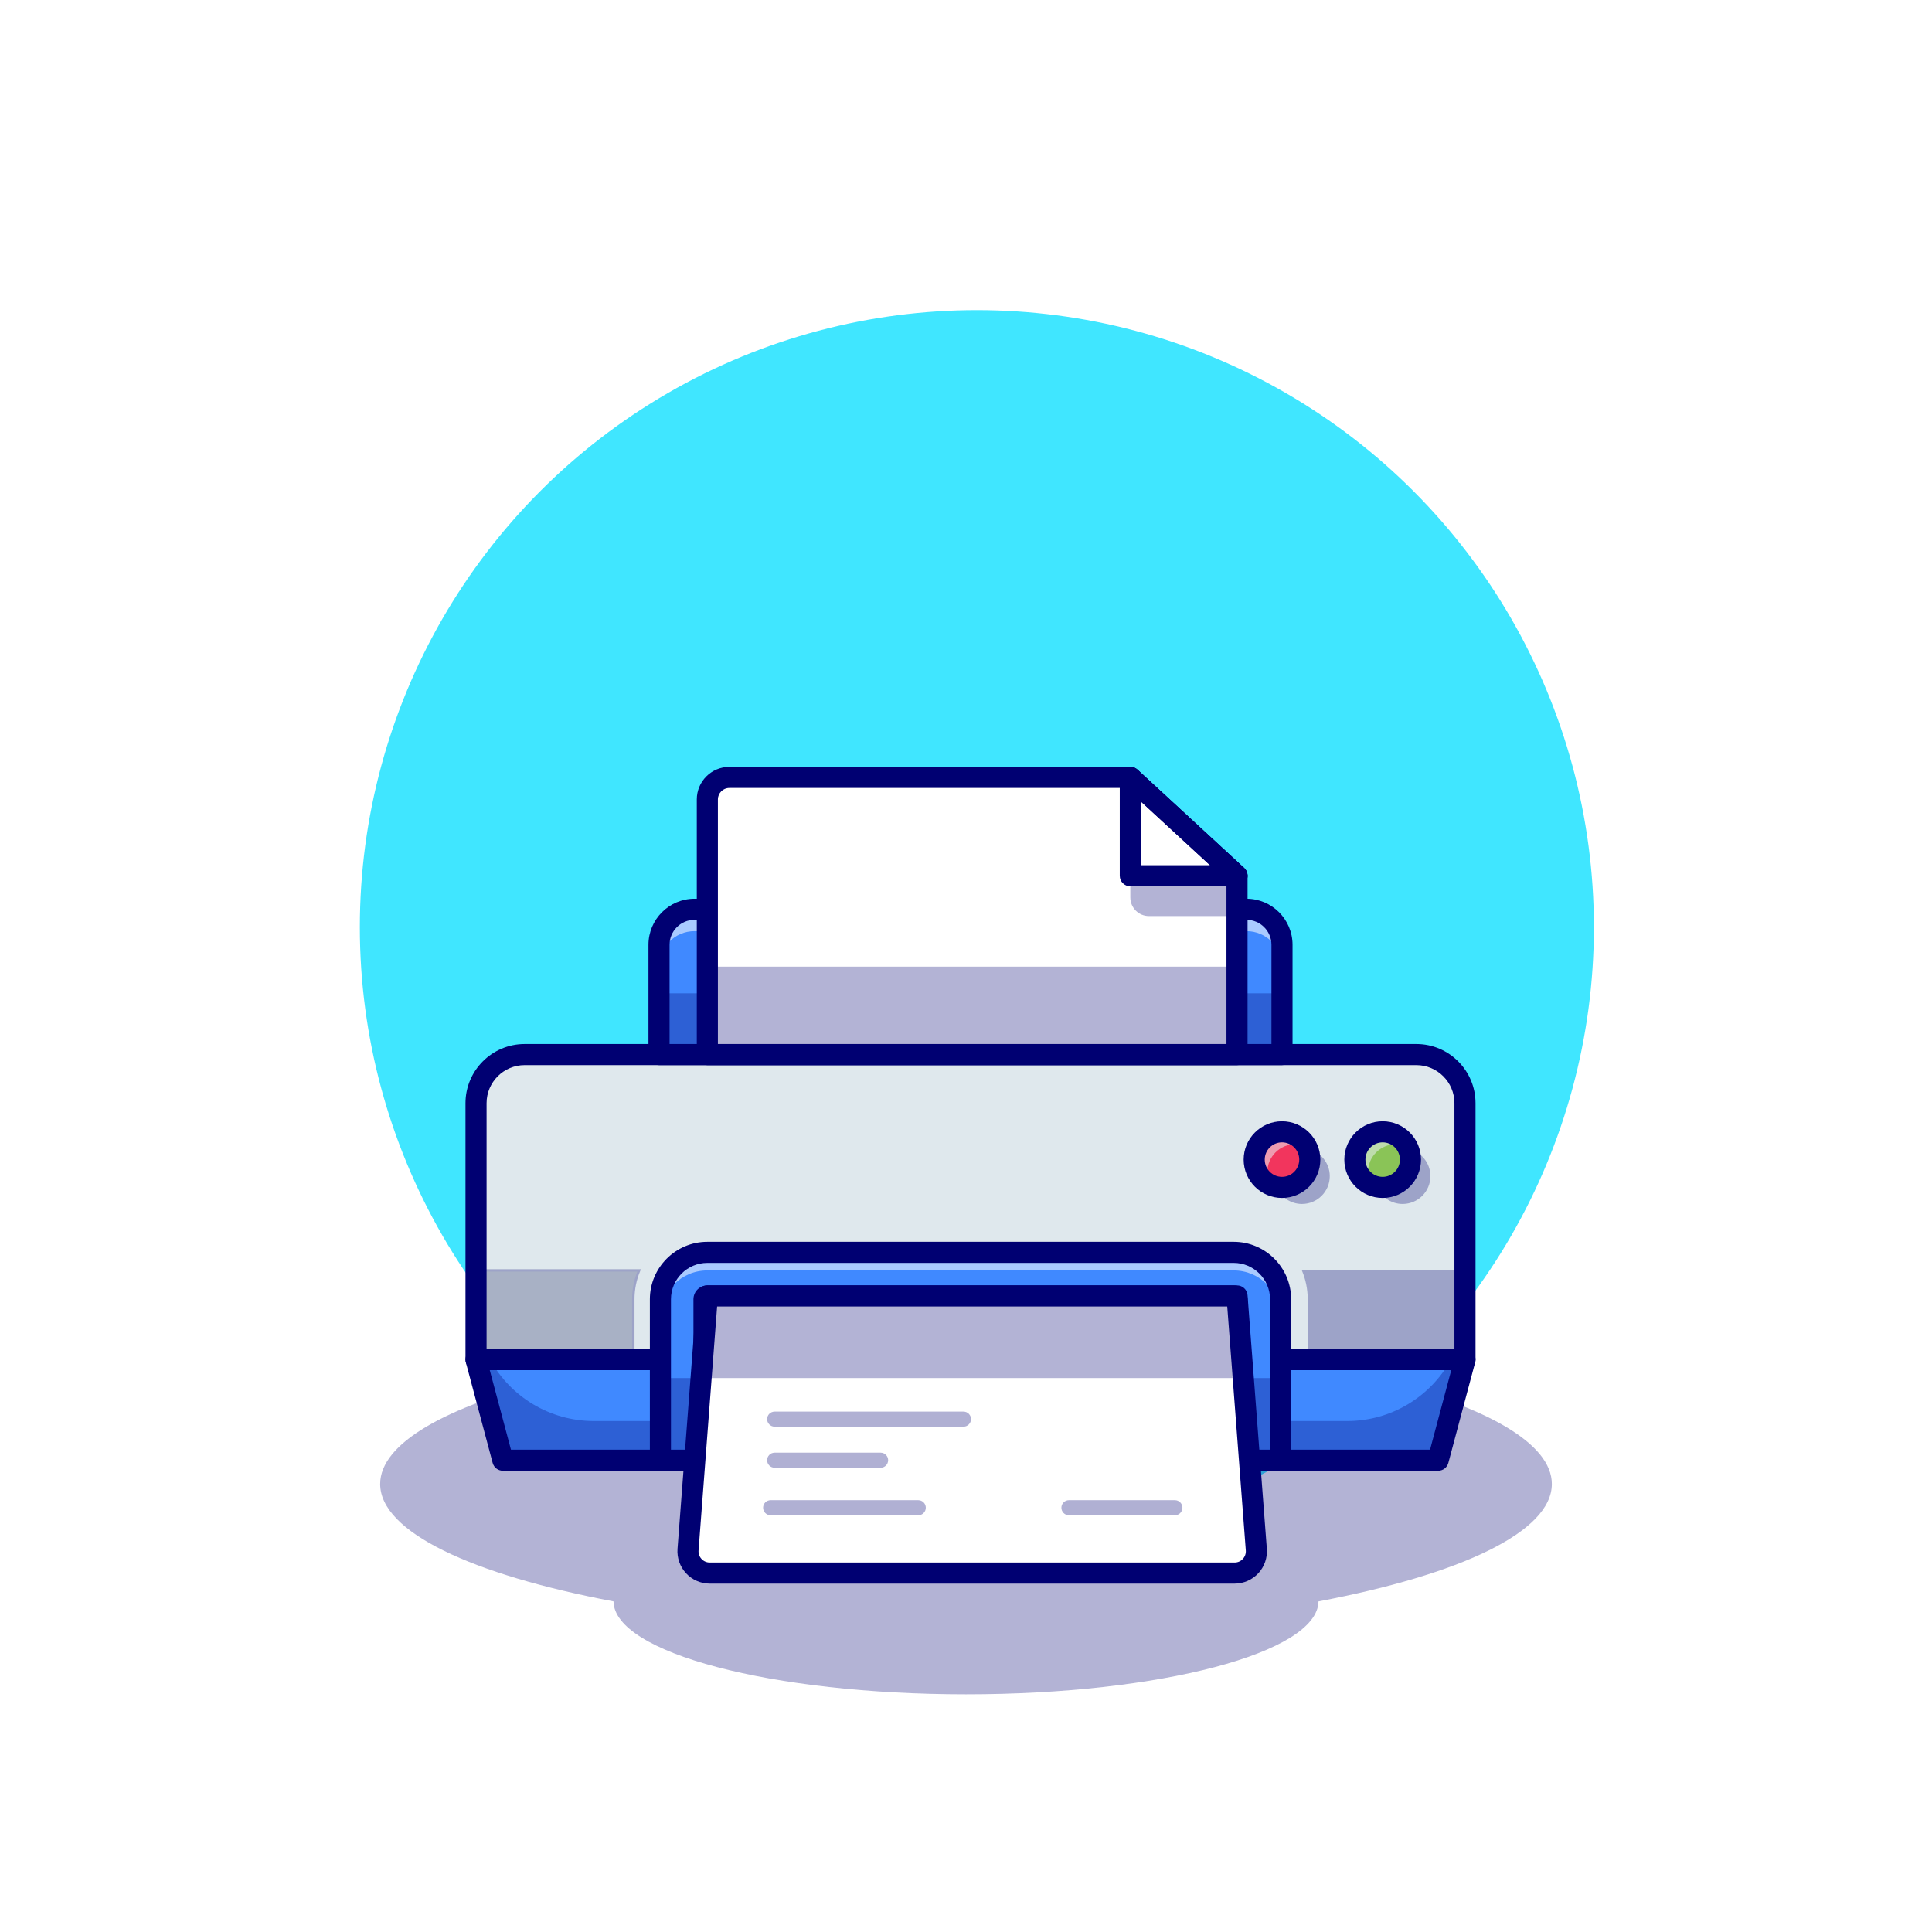 <?xml version="1.0" encoding="utf-8"?>
<!-- Generator: Adobe Illustrator 27.5.0, SVG Export Plug-In . SVG Version: 6.00 Build 0)  -->
<svg version="1.1" id="Layer_1" xmlns="http://www.w3.org/2000/svg" xmlns:xlink="http://www.w3.org/1999/xlink" x="0px" y="0px"
	 viewBox="0 0 4000 4000" style="enable-background:new 0 0 4000 4000;" xml:space="preserve">
<g>
	<g>
		<rect style="fill:#FFFFFF;" width="4000" height="4000"/>
	</g>
	<g>
		<g>
			<circle style="fill:#40E6FF;" cx="2022.5" cy="1919.593" r="1277.5"/>
		</g>
		<g style="opacity:0.3;">
			<path style="fill:#000072;" d="M3212.914,3072.451c0,99.303-189.702,187.542-483.132,243.068
				c-1.634,106.309-327.725,192.389-729.782,192.389s-728.149-86.08-729.782-192.389
				c-293.43-55.525-483.132-143.765-483.132-243.068c0-168.103,543.03-304.334,1212.914-304.334
				S3212.914,2904.348,3212.914,3072.451z"/>
		</g>
		<g>
			<g>
				<path style="fill:#DFE8ED;" d="M1367.313,2814.969h-381.74v-530.965c0-55.595,45.045-100.64,100.641-100.64h1846.231
					c55.595,0,100.64,45.045,100.64,100.64v530.965h-381.74"/>
				<path style="fill:#000072;" d="M3035.585,2817.468h-384.238v-5h379.238v-528.462c0-54.116-44.026-98.145-98.14-98.145h-1846.23
					c-54.116,0-98.142,44.028-98.142,98.145v528.462h379.241v5H983.073v-533.462c0-56.875,46.269-103.145,103.142-103.145h1846.23
					c56.87,0,103.14,46.27,103.14,103.145V2817.468z"/>
			</g>
			<g style="opacity:0.3;">
				<path style="fill:#263069;" d="M985.591,2630.302h337.69c-7.798,18.341-12.103,38.554-12.103,59.765v124.895H985.591V2630.302z"
					/>
				<path style="fill:#000072;" d="M1313.679,2817.463H983.09V2627.8h343.97l-1.479,3.477
					c-7.898,18.584-11.902,38.359-11.902,58.789V2817.463z M988.09,2812.463h320.588v-122.397c0-19.834,3.655-39.082,10.872-57.266
					H988.09V2812.463z"/>
			</g>
			<g style="opacity:0.3;">
				<path style="fill:#000072;" d="M3033.069,2630.302v184.66h-325.588v-124.895c0-21.211-4.304-41.424-12.103-59.765H3033.069z"/>
			</g>
			<g>
				<polyline style="fill:#4089FF;" points="2651.346,2814.969 3033.086,2814.969 2977.56,3023.191 2651.346,3023.191 
					2561.117,3023.191 1457.543,3023.191 1367.313,3023.191 1041.1,3023.191 985.574,2814.969 1367.313,2814.969 				"/>
			</g>
			<g style="opacity:0.3;">
				<path style="fill:#000072;" d="M3033.069,2814.963l-55.522,208.241H1041.114l-55.522-208.241h29.071
					c42.235,77.045,123.834,127.141,214.792,127.141h1559.751c90.958,0,172.557-50.095,214.792-127.141H3033.069z"/>
			</g>
			<g>
				<path style="fill:#000072;" d="M3033.085,2836.804h-381.738c-12.058,0-21.833-9.775-21.833-21.836s9.775-21.836,21.833-21.836
					h359.902v-509.126c0-43.457-35.352-78.809-78.804-78.809h-1846.23c-43.455,0-78.806,35.352-78.806,78.809v509.126h359.905
					c12.058,0,21.836,9.775,21.836,21.836s-9.778,21.836-21.836,21.836H985.573c-12.058,0-21.836-9.775-21.836-21.836v-530.962
					c0-67.534,54.944-122.48,122.478-122.48h1846.23c67.532,0,122.476,54.946,122.476,122.48v530.962
					C3054.921,2827.029,3045.144,2836.804,3033.085,2836.804z"/>
			</g>
			<g>
				<path style="fill:#000072;" d="M2977.561,3045.027h-1936.46c-9.893,0-18.55-6.65-21.099-16.211l-55.527-208.223
					c-1.746-6.553-0.349-13.55,3.784-18.926c4.133-5.381,10.53-8.535,17.315-8.535h381.741c12.058,0,21.836,9.775,21.836,21.836
					s-9.778,21.836-21.836,21.836h-353.32l43.882,164.551h1902.91l43.879-164.551h-353.318c-12.058,0-21.833-9.775-21.833-21.836
					s9.775-21.836,21.833-21.836h381.738c6.785,0,13.181,3.154,17.314,8.535c4.133,5.376,5.532,12.373,3.784,18.926l-55.525,208.223
					C2996.11,3038.376,2987.453,3045.027,2977.561,3045.027z"/>
			</g>
			<g>
				<path style="fill:#4089FF;" d="M2554.176,2592.866H1464.484c-53.666,0-97.17,43.504-97.17,97.17v333.155h1284.033v-333.155
					C2651.346,2636.371,2607.842,2592.866,2554.176,2592.866z"/>
			</g>
			<g style="opacity:0.55;">
				<path style="fill:#FFFFFF;" d="M2651.334,2690.005v37.431c0-53.651-43.482-97.134-97.133-97.134H1464.459
					c-53.651,0-97.133,43.483-97.133,97.134v-37.431c0-53.651,43.482-97.134,97.133-97.134h1089.743
					C2607.852,2592.872,2651.334,2636.354,2651.334,2690.005z"/>
			</g>
			<g style="opacity:0.3;">
				<rect x="1367.325" y="2853.142" style="fill:#000072;" width="1284.009" height="170.062"/>
			</g>
			<g>
				<path style="fill:#000072;" d="M2651.347,3045.027H1367.314c-12.058,0-21.836-9.775-21.836-21.836v-333.154
					c0-65.62,53.386-119.004,119.006-119.004h1089.692c65.62,0,119.006,53.384,119.006,119.004v333.154
					C2673.183,3035.251,2663.405,3045.027,2651.347,3045.027z M1389.15,3001.355h1240.361v-311.318
					c0-41.538-33.794-75.332-75.334-75.332H1464.484c-41.541,0-75.334,33.794-75.334,75.332V3001.355z"/>
			</g>
			<g>
				<path style="fill:#000072;" d="M2561.118,3045.027H1457.543c-12.058,0-21.836-9.775-21.836-21.836v-333.154
					c0-15.869,12.91-28.779,28.777-28.779h1089.692c15.867,0,28.777,12.91,28.777,28.779v333.154
					C2582.954,3035.251,2573.176,3045.027,2561.118,3045.027z M1479.379,3001.355h1059.902v-296.426H1479.379V3001.355z"/>
			</g>
			<g>
				<path style="fill:#FFFFFF;" d="M2556.109,3256.836H1469.476c-26.269,0-46.984-22.353-44.988-48.546l27.058-355.148
					l12.913-170.062h1096.667l12.914,170.062l27.057,355.148C2603.092,3234.483,2582.378,3256.836,2556.109,3256.836z"/>
			</g>
			<g>
				<path style="fill:#000072;" d="M2556.103,3278.699H1469.497c-18.579,0-36.477-7.817-49.106-21.445
					c-12.63-13.628-19.065-32.07-17.654-50.596l39.975-525.22c0.867-11.387,10.356-20.181,21.772-20.181h1096.633
					c11.416,0,20.906,8.794,21.772,20.181l39.973,525.225c1.411,18.521-5.024,36.963-17.654,50.591
					S2574.682,3278.699,2556.103,3278.699z M1484.721,2704.929l-38.44,505.044c-0.498,6.538,1.682,12.788,6.138,17.598
					c4.458,4.81,10.522,7.456,17.078,7.456h1086.606c6.555,0,12.62-2.646,17.078-7.456c4.456-4.81,6.636-11.06,6.138-17.593
					l-38.438-505.049H1484.721z"/>
			</g>
			<g>
				<path style="fill:#4089FF;" d="M2580.782,1882.599H1437.877c-40.569,0-73.456,32.887-73.456,73.456v227.309h1289.817v-227.309
					C2654.238,1915.487,2621.351,1882.599,2580.782,1882.599z"/>
			</g>
			<g style="opacity:0.3;">
				<rect x="1364.393" y="2056.547" style="fill:#000072;" width="1289.874" height="126.829"/>
			</g>
			<g style="opacity:0.55;">
				<path style="fill:#FFFFFF;" d="M2654.267,1956.045v45.291c0-40.55-32.939-73.489-73.49-73.489H1437.883
					c-40.55,0-73.49,32.939-73.49,73.489v-45.291c0-40.55,32.94-73.427,73.49-73.427h1142.894
					C2621.327,1882.618,2654.267,1915.495,2654.267,1956.045z"/>
			</g>
			<g>
				<path style="fill:#000072;" d="M2654.238,2205.198H1364.421c-12.058,0-21.836-9.775-21.836-21.836v-227.305
					c0-52.544,42.749-95.293,95.293-95.293h1142.905c52.542,0,95.288,42.749,95.288,95.293v227.305
					C2676.071,2195.422,2666.296,2205.198,2654.238,2205.198z M1386.257,2161.526h1246.145v-205.469
					c0-28.464-23.154-51.621-51.619-51.621H1437.878c-28.464,0-51.621,23.157-51.621,51.621V2161.526z"/>
			</g>
			<g>
				<circle style="fill:#F2355D;" cx="2654.238" cy="2400.84" r="57.55"/>
				<path style="fill:#000072;" d="M2654.238,2460.891c-33.11,0-60.049-26.938-60.049-60.054c0-33.11,26.938-60.049,60.049-60.049
					c33.113,0,60.051,26.938,60.051,60.049C2714.289,2433.953,2687.351,2460.891,2654.238,2460.891z M2654.238,2345.789
					c-30.354,0-55.049,24.692-55.049,55.049s24.695,55.054,55.049,55.054c30.356,0,55.051-24.697,55.051-55.054
					S2684.594,2345.789,2654.238,2345.789z"/>
			</g>
			<g>
				<circle style="fill:#8AC457;" cx="2862.656" cy="2400.84" r="57.55"/>
				<path style="fill:#000072;" d="M2862.656,2460.891c-33.11,0-60.049-26.938-60.049-60.054c0-33.11,26.938-60.049,60.049-60.049
					c33.113,0,60.051,26.938,60.051,60.049C2922.707,2433.953,2895.769,2460.891,2862.656,2460.891z M2862.656,2345.789
					c-30.354,0-55.049,24.692-55.049,55.049s24.695,55.054,55.049,55.054c30.356,0,55.051-24.697,55.051-55.054
					S2893.012,2345.789,2862.656,2345.789z"/>
			</g>
			<g style="opacity:0.3;">
				<path style="fill:#000072;" d="M2753.147,2435.162c0,31.754-25.765,57.519-57.581,57.519c-23.956,0-44.543-14.723-53.215-35.56
					c3.868,0.811,7.798,1.248,11.916,1.248c31.754,0,57.519-25.765,57.519-57.519c0-7.798-1.56-15.284-4.367-22.022
					C2733.558,2384.256,2753.147,2407.401,2753.147,2435.162z"/>
			</g>
			<g style="opacity:0.3;">
				<path style="fill:#000072;" d="M2961.513,2435.162c0,31.754-25.765,57.519-57.519,57.519c-24.018,0-44.605-14.723-53.277-35.56
					c3.868,0.811,7.861,1.248,11.916,1.248c31.816,0,57.581-25.765,57.581-57.519c0-7.798-1.56-15.284-4.367-22.022
					C2941.924,2384.256,2961.513,2407.401,2961.513,2435.162z"/>
			</g>
			<g style="opacity:0.55;">
				<path style="fill:#E9F0F4;" d="M2705.235,2374.15c-7.236-3.306-15.284-5.116-23.706-5.116
					c-31.754,0-57.519,25.765-57.519,57.519c0,9.67,2.37,18.778,6.551,26.763c-19.963-9.046-33.875-29.134-33.875-52.466
					c0-31.817,25.765-57.582,57.581-57.582C2676.413,2343.269,2695.628,2355.808,2705.235,2374.15z"/>
			</g>
			<g style="opacity:0.55;">
				<path style="fill:#E9F0F4;" d="M2913.664,2374.15c-7.237-3.306-15.284-5.116-23.707-5.116
					c-31.816,0-57.581,25.765-57.581,57.519c0,9.67,2.371,18.716,6.55,26.701c-19.963-9.046-33.813-29.134-33.813-52.403
					c0-31.817,25.765-57.582,57.519-57.582C2884.78,2343.269,2904.056,2355.808,2913.664,2374.15z"/>
			</g>
			<g>
				<path style="fill:#000072;" d="M2654.238,2480.227c-43.772,0-79.385-35.615-79.385-79.39s35.613-79.385,79.385-79.385
					c43.774,0,79.387,35.61,79.387,79.385S2698.012,2480.227,2654.238,2480.227z M2654.238,2365.125
					c-19.692,0-35.713,16.021-35.713,35.713c0,19.697,16.021,35.718,35.713,35.718c19.695,0,35.715-16.021,35.715-35.718
					C2689.953,2381.145,2673.933,2365.125,2654.238,2365.125z"/>
			</g>
			<g>
				<path style="fill:#000072;" d="M2862.656,2480.227c-43.772,0-79.385-35.615-79.385-79.39s35.613-79.385,79.385-79.385
					c43.774,0,79.387,35.61,79.387,79.385S2906.43,2480.227,2862.656,2480.227z M2862.656,2365.125
					c-19.692,0-35.713,16.021-35.713,35.713c0,19.697,16.021,35.718,35.713,35.718c19.695,0,35.715-16.021,35.715-35.718
					C2898.371,2381.145,2882.351,2365.125,2862.656,2365.125z"/>
			</g>
			<g>
				<path style="fill:#FFFFFF;" d="M2561.117,1813.215v370.149H1464.484v-528.247c0-25.152,20.39-45.543,45.543-45.543h830.168
					L2561.117,1813.215z"/>
			</g>
			<g style="opacity:0.3;">
				<path style="fill:#000072;" d="M2561.117,1896.655h-182.332c-21.313,0-38.591-17.278-38.591-38.591v-165.05l220.923,116.364
					V1896.655z"/>
			</g>
			<g>
				<path style="fill:#000072;" d="M2561.118,2205.198H1464.484c-12.058,0-21.836-9.775-21.836-21.836v-528.245
					c0-37.151,30.227-67.378,67.378-67.378h830.168c5.483,0,10.767,2.065,14.8,5.781l220.923,203.64
					c4.485,4.133,7.036,9.956,7.036,16.055v370.146C2582.954,2195.422,2573.176,2205.198,2561.118,2205.198z M1486.32,2161.526
					h1052.961v-338.74l-207.615-191.375h-821.641c-13.071,0-23.706,10.635-23.706,23.706V2161.526z"/>
			</g>
			<g>
				<polygon style="fill:#FFFFFF;" points="2561.117,1813.215 2340.194,1813.215 2340.194,1609.574 				"/>
			</g>
			<g>
				<path style="fill:#000072;" d="M2561.118,1835.051h-220.923c-12.058,0-21.836-9.778-21.836-21.836v-203.64
					c0-8.669,5.132-16.518,13.071-19.997c7.942-3.479,17.19-1.931,23.564,3.943l220.923,203.64
					c6.611,6.096,8.811,15.622,5.54,23.999C2578.186,1829.536,2570.112,1835.051,2561.118,1835.051z M2362.031,1791.379h143.184
					l-143.184-131.982V1791.379z"/>
			</g>
			<g>
				<path style="fill:#000072;" d="M2561.113,1835.051c-5.293,0-10.596-1.911-14.795-5.781l-220.923-203.64
					c-8.865-8.174-9.429-21.987-1.255-30.854c8.174-8.865,21.985-9.426,30.854-1.255l220.923,203.64
					c8.865,8.174,9.429,21.987,1.255,30.854C2572.868,1832.683,2566.999,1835.051,2561.113,1835.051z"/>
			</g>
			<g style="opacity:0.3;">
				<polygon style="fill:#000072;" points="2574.04,2853.142 1451.545,2853.142 1464.459,2683.081 2561.126,2683.081 				"/>
			</g>
			<g style="opacity:0.3;">
				<rect x="1479.057" y="2001.336" style="fill:#000072;" width="1082.06" height="182.027"/>
			</g>
			<g style="opacity:0.31;">
				<g>
					<path style="fill:#000072;" d="M1901.196,3137.141H1595.51c-8.613,0-15.596-6.982-15.596-15.596s6.982-15.596,15.596-15.596
						h305.686c8.613,0,15.596,6.982,15.596,15.596S1909.809,3137.141,1901.196,3137.141z"/>
				</g>
				<g>
					<path style="fill:#000072;" d="M1994.772,2953.767h-390.945c-8.613,0-15.596-6.982-15.596-15.596s6.982-15.596,15.596-15.596
						h390.945c8.613,0,15.596,6.982,15.596,15.596S2003.386,2953.767,1994.772,2953.767z"/>
				</g>
				<g>
					<path style="fill:#000072;" d="M1823.215,3038.801h-219.387c-8.613,0-15.596-6.982-15.596-15.596s6.982-15.596,15.596-15.596
						h219.387c8.613,0,15.596,6.982,15.596,15.596S1831.828,3038.801,1823.215,3038.801z"/>
				</g>
				<g>
					<path style="fill:#000072;" d="M2432.509,3137.141h-219.387c-8.613,0-15.596-6.982-15.596-15.596s6.982-15.596,15.596-15.596
						h219.387c8.613,0,15.596,6.982,15.596,15.596S2441.123,3137.141,2432.509,3137.141z"/>
				</g>
			</g>
		</g>
	</g>
</g>
</svg>
